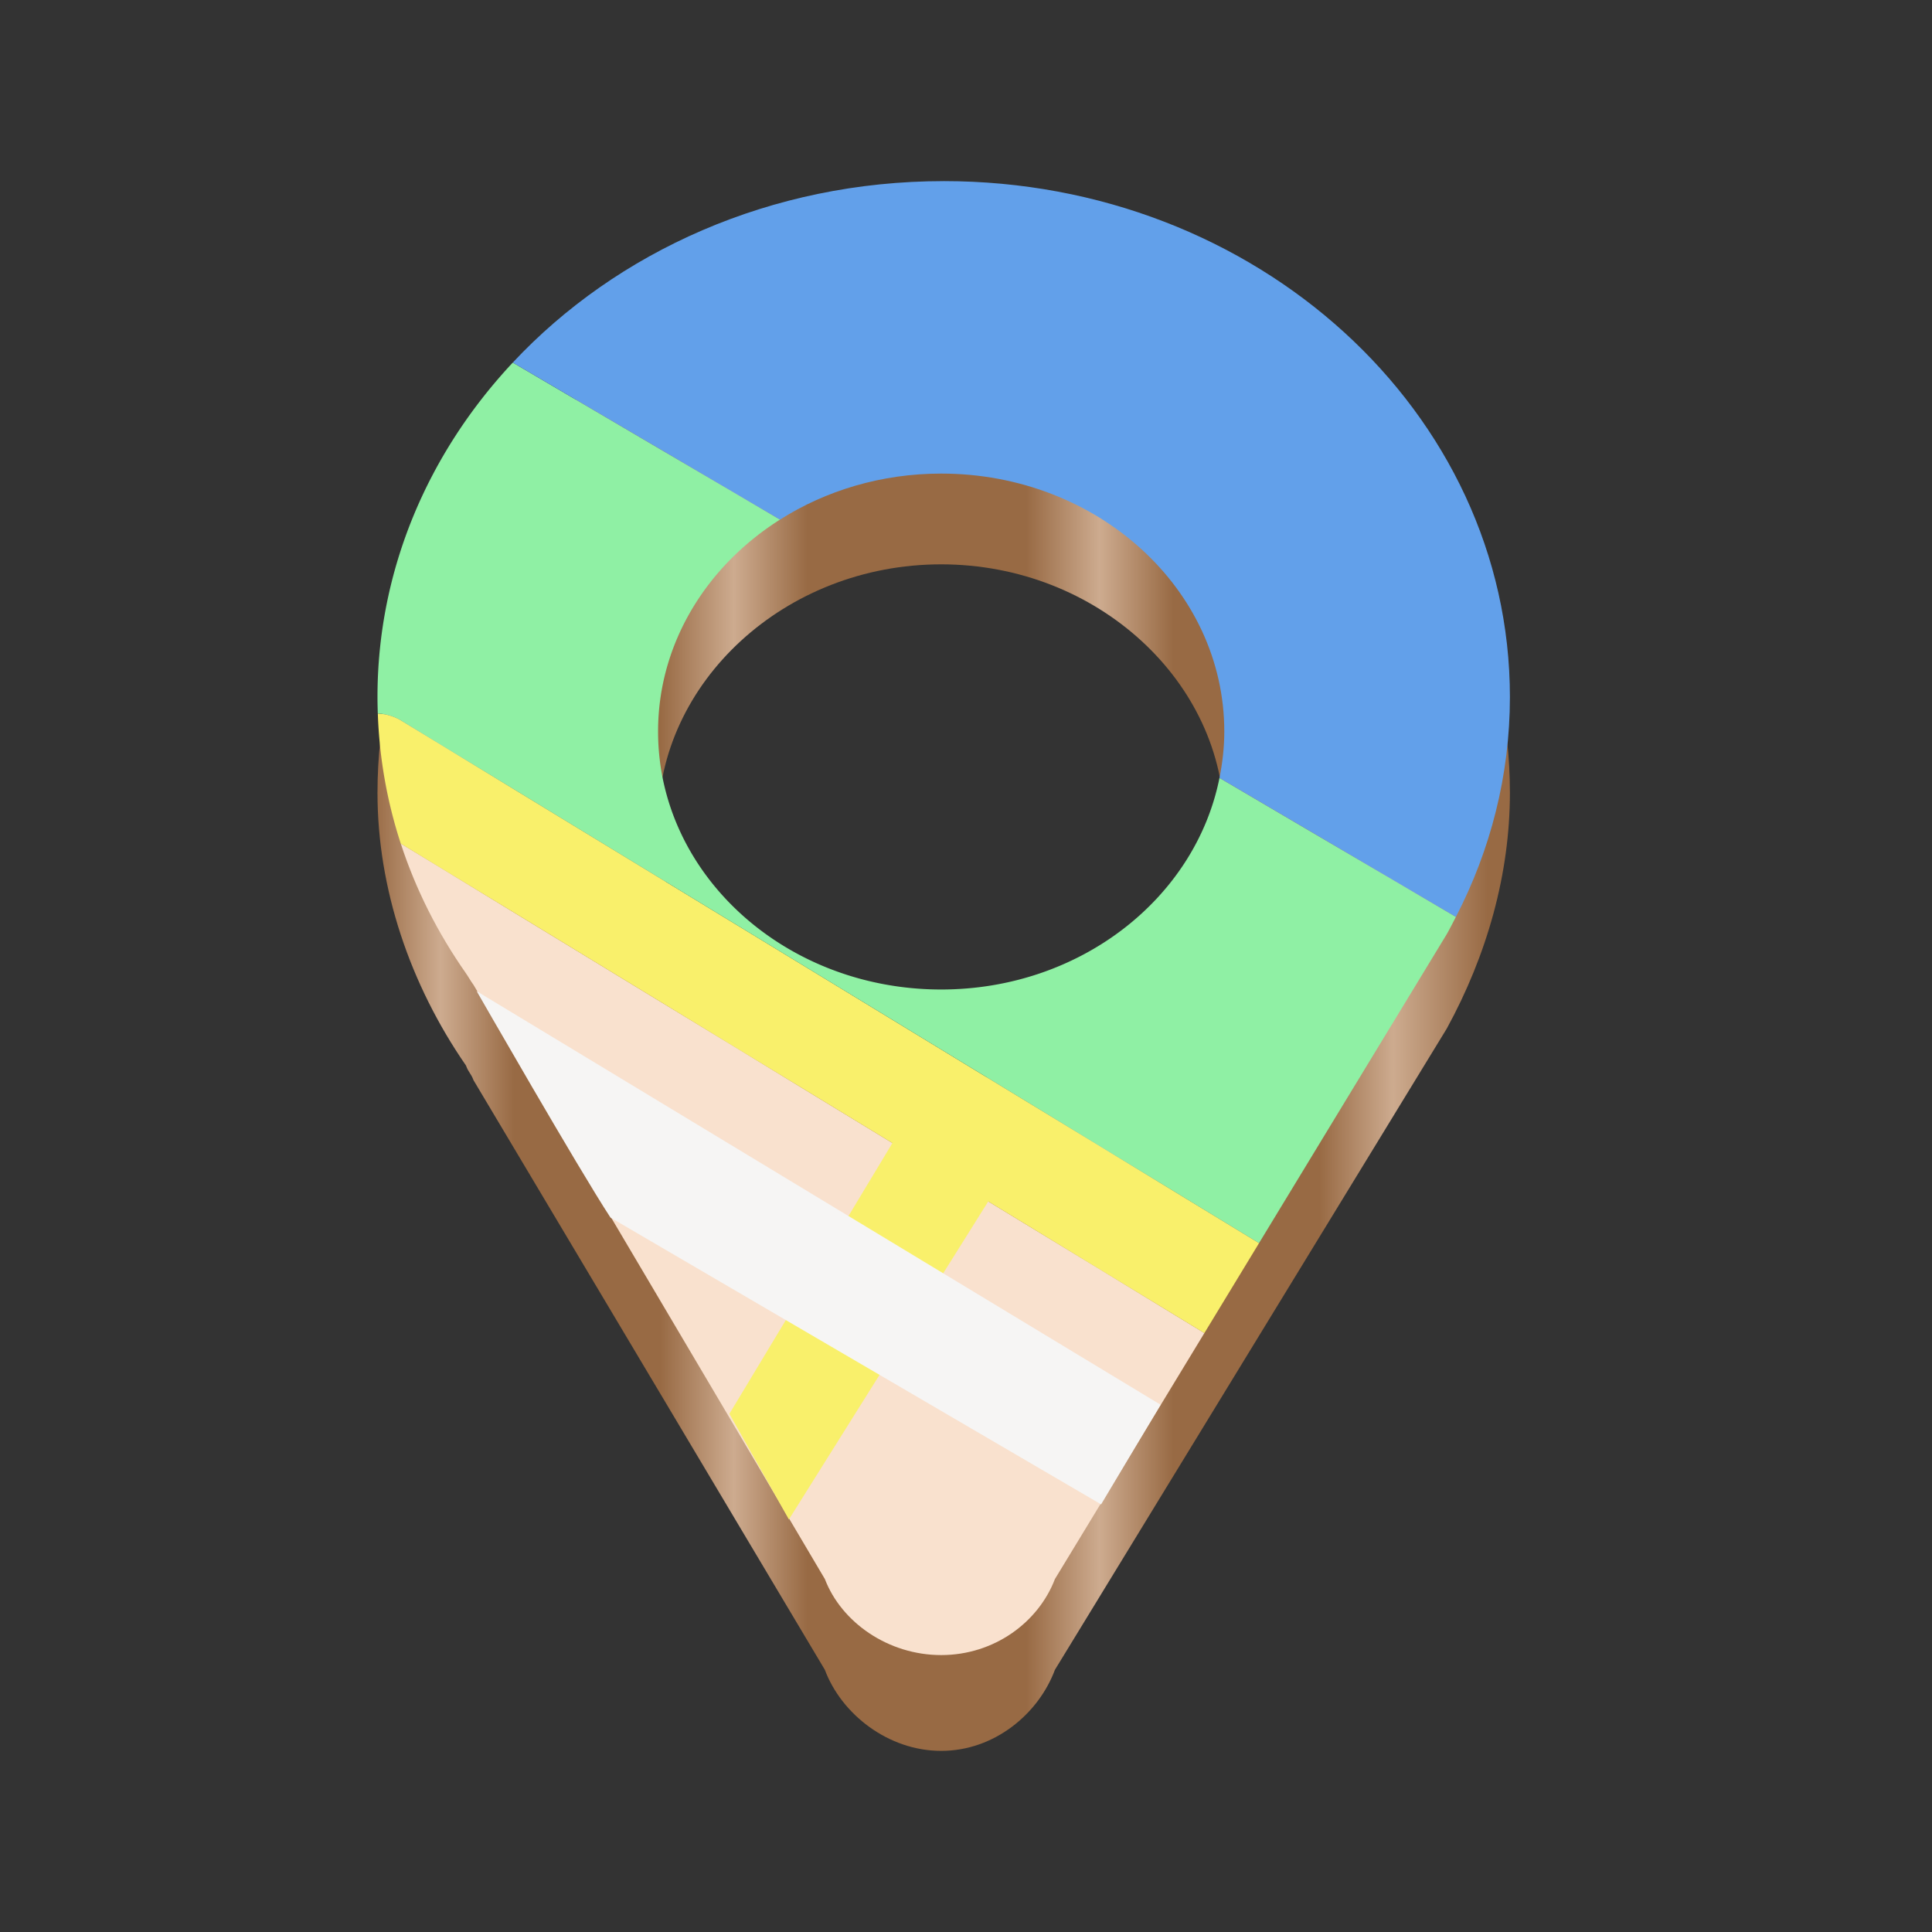 <?xml version="1.0" encoding="UTF-8" standalone="no"?>
<svg
   height="128"
   version="1.1"
   width="128"
   id="svg8"
   xmlns:xlink="http://www.w3.org/1999/xlink"
   xmlns="http://www.w3.org/2000/svg"
   xmlns:svg="http://www.w3.org/2000/svg">
  <rect width="100%" height="100%" fill="#333333" stroke="none"/>
  <defs
     id="defs12">
    <linearGradient
       id="linearGradient907">
      <stop
         style="stop-color:#986a44;stop-opacity:1"
         offset="0"
         id="stop903" />
      <stop
         style="stop-color:#cdab8f;stop-opacity:1"
         offset="0.061"
         id="stop1231" />
      <stop
         style="stop-color:#986a44;stop-opacity:1"
         offset="0.127"
         id="stop1233" />
      <stop
         style="stop-color:#986a44;stop-opacity:1"
         offset="0.258"
         id="stop2202" />
      <stop
         style="stop-color:#cdab8f;stop-opacity:1"
         offset="0.324"
         id="stop2268" />
      <stop
         style="stop-color:#986a44;stop-opacity:1"
         offset="0.39"
         id="stop2334" />
      <stop
         style="stop-color:#986a44;stop-opacity:1"
         offset="0.586"
         id="stop2400" />
      <stop
         style="stop-color:#cdab8f;stop-opacity:1"
         offset="0.652"
         id="stop2468" />
      <stop
         style="stop-color:#986a44;stop-opacity:1"
         offset="0.718"
         id="stop2402" />
      <stop
         style="stop-color:#986a44;stop-opacity:1"
         offset="0.849"
         id="stop1429" />
      <stop
         style="stop-color:#cdab8f;stop-opacity:1"
         offset="0.915"
         id="stop1363" />
      <stop
         style="stop-color:#986a44;stop-opacity:1"
         offset="1"
         id="stop905" />
    </linearGradient>
    <linearGradient
       xlink:href="#linearGradient907"
       id="linearGradient909"
       x1="4.971"
       y1="11.692"
       x2="18.756"
       y2="11.692"
       gradientUnits="userSpaceOnUse"
       gradientTransform="matrix(5.441,0,0,4.883,-2.046,7.914)" />
  </defs>
  <g
     id="g5753"
     transform="matrix(0.985,0,0,1,0.061,0.668)"
     style="stroke-width:1.008">
    <path
       d="m 63.412,17.679 c -21.032,0 -38.084,15.136 -38.084,34.178 0,6.347 2.186,12.695 5.951,18.066 0.182,0.488 0.321,0.488 0.51,0.977 l 23.63,39.061 c 1.11,2.93 4.255,5.371 7.824,5.371 3.569,0 6.54,-2.441 7.65,-5.371 l 26.355,-42.479 c 2.715,-4.883 4.249,-10.254 4.249,-15.624 0,-19.042 -17.051,-34.178 -38.085,-34.178 z m -0.169,19.042 c 10.517,0 19.043,7.812 19.043,17.089 0,9.765 -8.526,17.089 -19.043,17.089 -10.517,0 -19.043,-7.324 -19.043,-17.089 0,-9.277 8.526,-17.089 19.043,-17.089 z"
       fill="#c0392b"
       id="path2"
       style="fill:url(#linearGradient909);fill-opacity:1;stroke-width:1.008" />
    <path
       id="path4"
       style="fill:#f9e1ce;fill-opacity:1;stroke-width:1.008"
       d="M 80.947,87.65 26.893,55.219 c 1.017,3.068 2.506,5.953 4.387,8.6 0.182,0.259 0.32,0.514 0.51,0.768 l 23.631,39.363 c 1.11,2.861 4.253,5.035 7.822,5.035 3.569,0 6.54,-2.174 7.65,-5.035 z" />
    <path
       id="path4062"
       style="fill:#f9f06b;fill-opacity:1;stroke-width:1.008"
       d="m 25.35,46.602 c 0.105,2.989 0.635,5.877 1.543,8.617 L 59.963,75.061 49,93 l 4,7 13.41,-21.072 14.537,8.723 3.676,-5.959 -57.822,-34.693 a 3.5,3.5 0 0 0 -1.451,-0.396 z" />
    <path
       id="path4062-3"
       style="fill:#f6f5f4;fill-opacity:1;stroke-width:1.008"
       d="M 78,92.4 32,65 c 0,0 6.86,11.789 9,15 l 33,19 z" />
    <path
       id="path4060"
       style="fill:#8ff0a4;fill-opacity:1;stroke-width:1.008"
       d="M 97.863,60.08 81.961,50.873 c -1.616,7.968 -9.373,14.016 -18.719,14.016 -10.517,0 -19.041,-7.652 -19.041,-17.09 0,-5.82 3.248,-10.955 8.199,-14.041 L 34.428,23.354 c -5.669,5.967 -9.1,13.7 -9.1,22.156 0,0.366 0.009,0.729 0.021,1.092 a 3.5,3.5 0 0 1 1.451,0.396 l 57.822,34.693 12.625,-20.465 c 0.217,-0.376 0.414,-0.763 0.615,-1.146 z" />
    <path
       id="path5089"
       style="fill:#62a0ea;fill-opacity:1;stroke-width:1.008"
       d="m 63.412,11.332 c -11.61,0 -21.999,4.669 -28.984,12.021 l 17.973,10.404 c 3.078,-1.918 6.81,-3.049 10.842,-3.049 10.517,0 19.043,7.652 19.043,17.09 0,1.051 -0.122,2.075 -0.324,3.074 l 15.902,9.207 c 2.322,-4.42 3.633,-9.364 3.633,-14.57 0,-18.876 -17.05,-34.178 -38.084,-34.178 z" />
  </g>
</svg>
